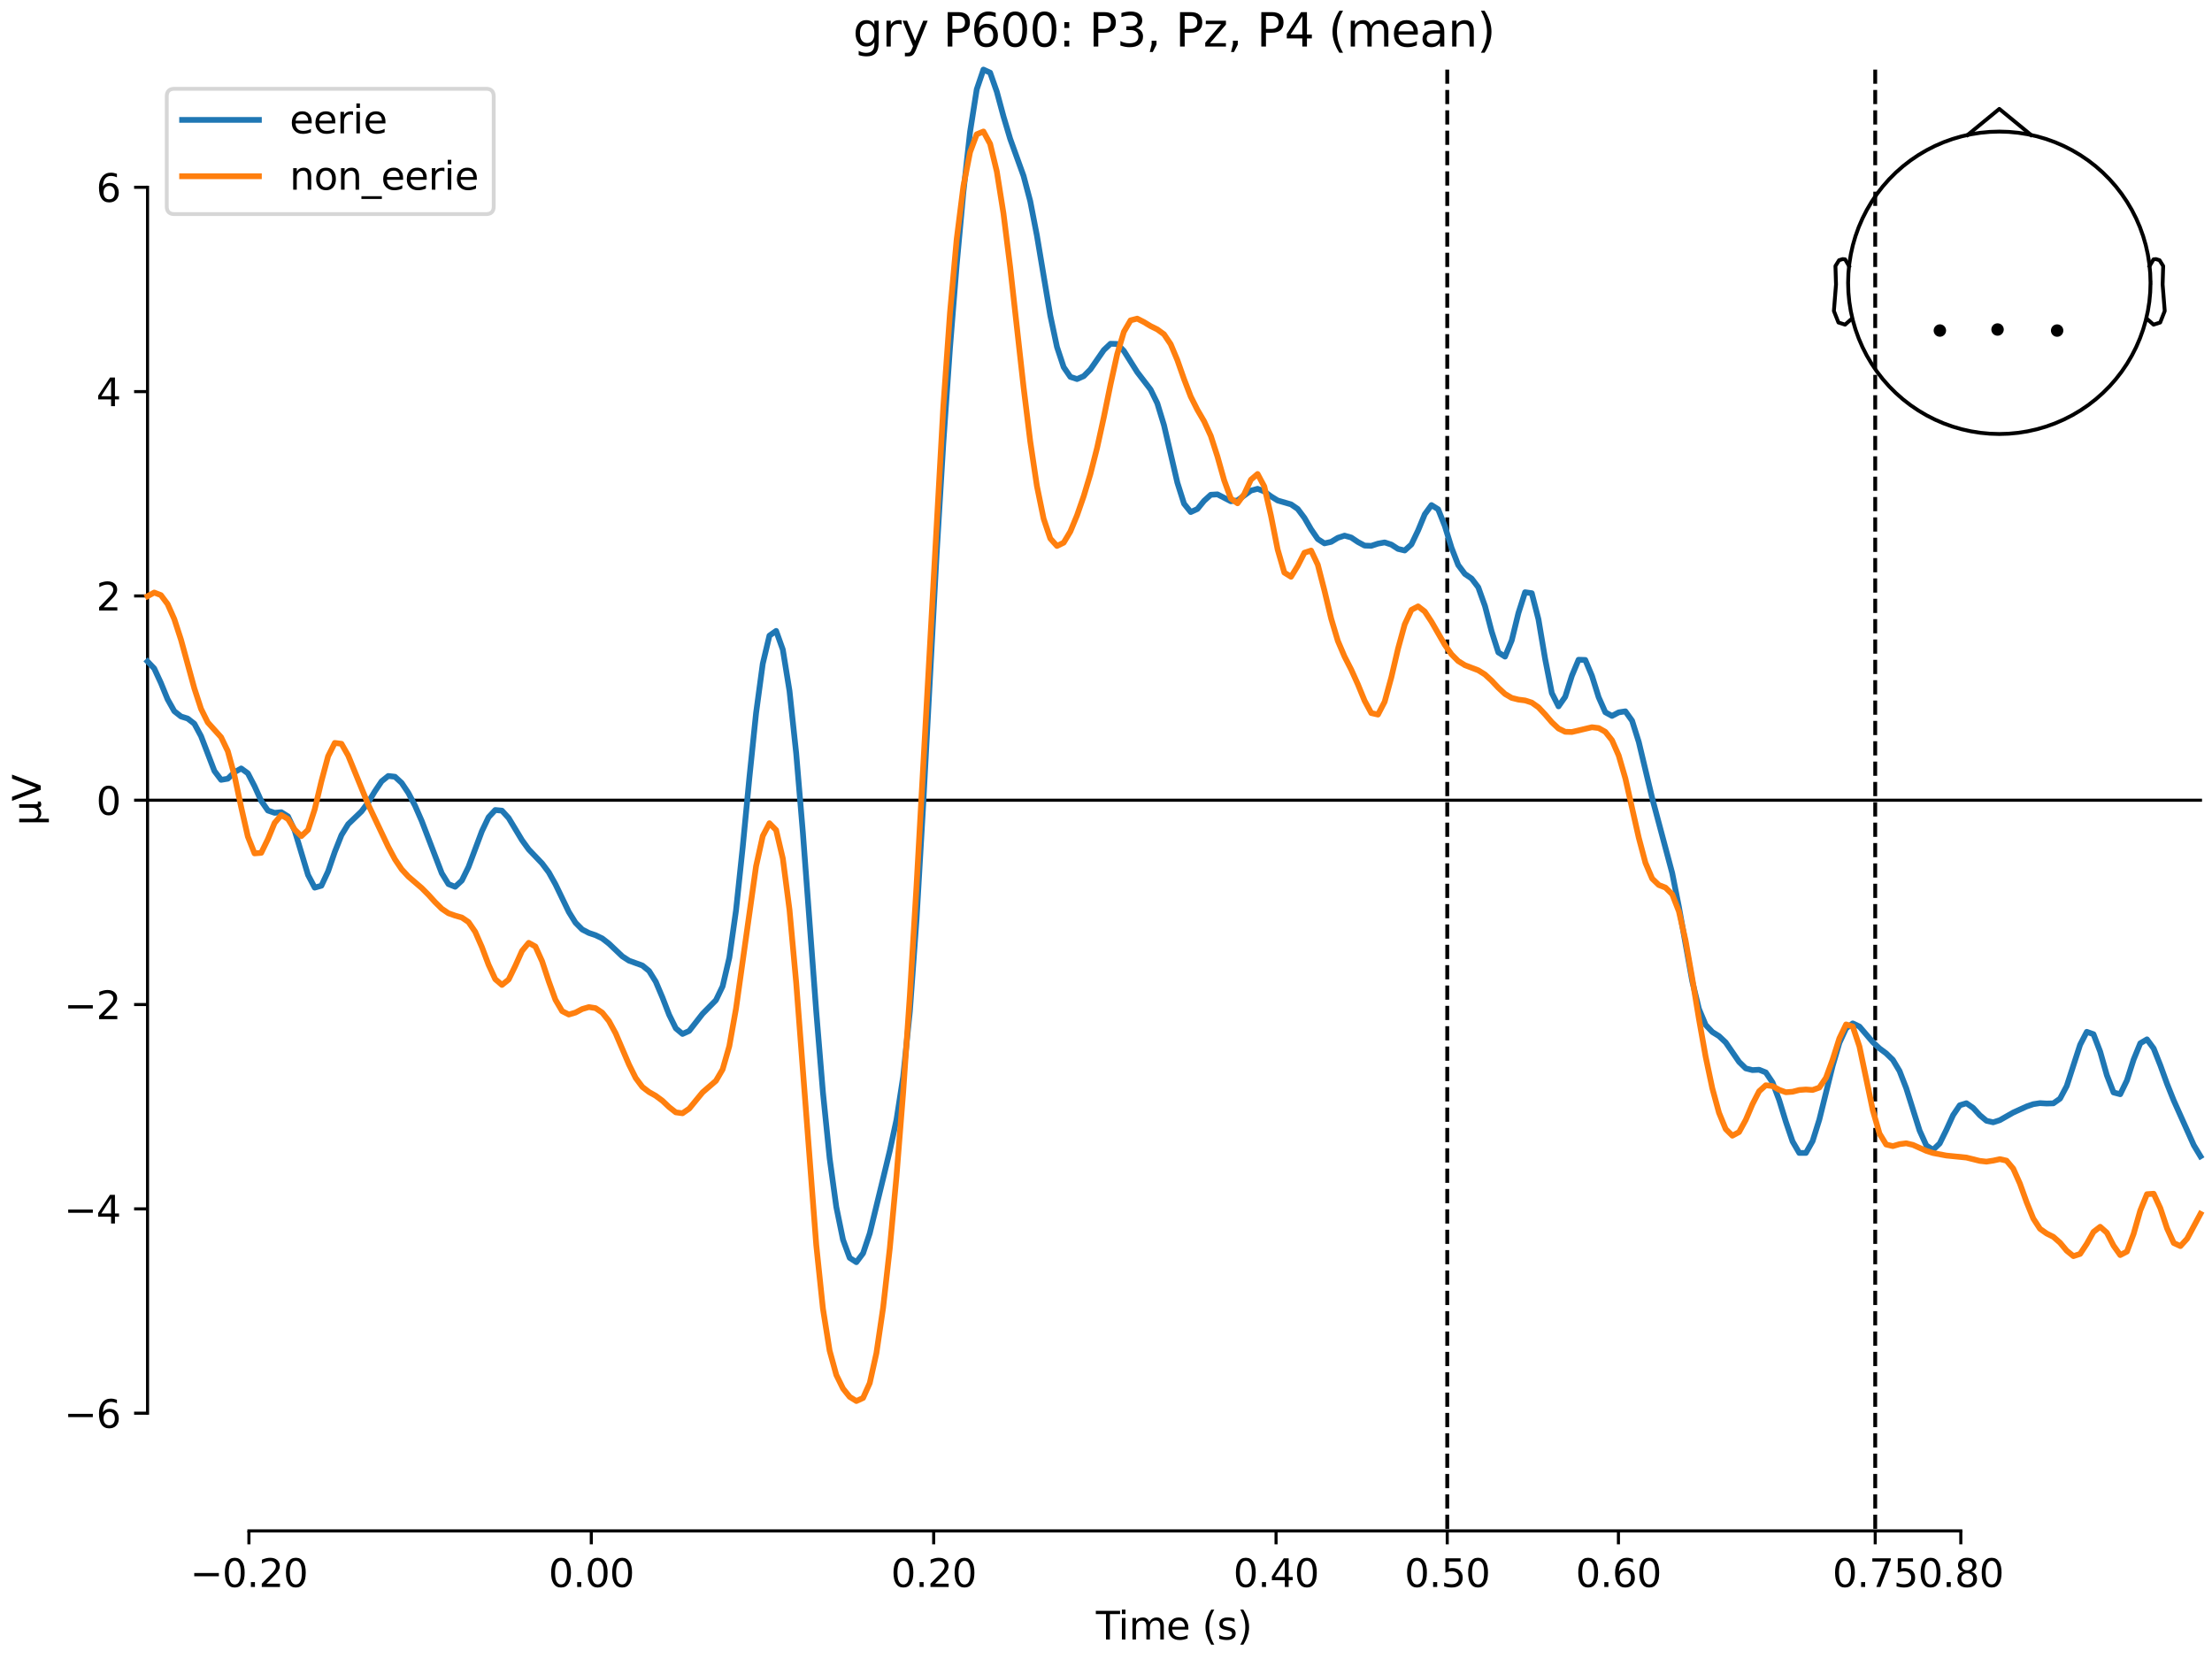 <?xml version="1.0" encoding="utf-8" standalone="no"?>
<!DOCTYPE svg PUBLIC "-//W3C//DTD SVG 1.1//EN"
  "http://www.w3.org/Graphics/SVG/1.1/DTD/svg11.dtd">
<svg xmlns:xlink="http://www.w3.org/1999/xlink" width="576pt" height="432pt" viewBox="0 0 576 432" xmlns="http://www.w3.org/2000/svg" version="1.1">
 <defs>
  <style type="text/css">*{stroke-linejoin: round; stroke-linecap: butt}</style>
 </defs>
 <g id="figure_1">
  <g id="patch_1">
   <path d="M 0 432 
L 576 432 
L 576 0 
L 0 0 
z
" style="fill: #ffffff"/>
  </g>
  <g id="axes_1">
   <g id="patch_2">
    <path d="M 38.421 398.644 
L 573 398.644 
L 573 18.118 
L 38.421 18.118 
L 38.421 398.644 
z
" style="fill: none; opacity: 0"/>
   </g>
   <g id="patch_3">
    <path d="M 38.421 367.997 
L 38.421 48.765 
" style="fill: none; stroke: #000000; stroke-width: 0.8; stroke-linejoin: miter; stroke-linecap: square"/>
   </g>
   <g id="LineCollection_1">
    <path d="M 376.86 18.118 
L 376.86 398.644 
" clip-path="url(#p658987cb0b)" style="fill: none; stroke-dasharray: 3.7,1.6; stroke-dashoffset: 0; stroke: #000000"/>
    <path d="M 488.303 18.118 
L 488.303 398.644 
" clip-path="url(#p658987cb0b)" style="fill: none; stroke-dasharray: 3.7,1.6; stroke-dashoffset: 0; stroke: #000000"/>
   </g>
   <g id="matplotlib.axis_1">
    <g id="xtick_1">
     <g id="line2d_1">
      <defs>
       <path id="m194922665e" d="M 0 0 
L 0 3.5 
" style="stroke: #000000; stroke-width: 0.8"/>
      </defs>
      <g>
       <use xlink:href="#m194922665e" x="64.819" y="398.644" style="stroke: #000000; stroke-width: 0.8"/>
      </g>
     </g>
     <g id="text_1">
      <!-- −0.20 -->
      <g transform="translate(49.496 413.242) scale(0.1 -0.1)">
       <defs>
        <path id="DejaVuSans-2212" d="M 678 2272 
L 4684 2272 
L 4684 1741 
L 678 1741 
L 678 2272 
z
" transform="scale(0.016)"/>
        <path id="DejaVuSans-30" d="M 2034 4250 
Q 1547 4250 1301 3770 
Q 1056 3291 1056 2328 
Q 1056 1369 1301 889 
Q 1547 409 2034 409 
Q 2525 409 2770 889 
Q 3016 1369 3016 2328 
Q 3016 3291 2770 3770 
Q 2525 4250 2034 4250 
z
M 2034 4750 
Q 2819 4750 3233 4129 
Q 3647 3509 3647 2328 
Q 3647 1150 3233 529 
Q 2819 -91 2034 -91 
Q 1250 -91 836 529 
Q 422 1150 422 2328 
Q 422 3509 836 4129 
Q 1250 4750 2034 4750 
z
" transform="scale(0.016)"/>
        <path id="DejaVuSans-2e" d="M 684 794 
L 1344 794 
L 1344 0 
L 684 0 
L 684 794 
z
" transform="scale(0.016)"/>
        <path id="DejaVuSans-32" d="M 1228 531 
L 3431 531 
L 3431 0 
L 469 0 
L 469 531 
Q 828 903 1448 1529 
Q 2069 2156 2228 2338 
Q 2531 2678 2651 2914 
Q 2772 3150 2772 3378 
Q 2772 3750 2511 3984 
Q 2250 4219 1831 4219 
Q 1534 4219 1204 4116 
Q 875 4013 500 3803 
L 500 4441 
Q 881 4594 1212 4672 
Q 1544 4750 1819 4750 
Q 2544 4750 2975 4387 
Q 3406 4025 3406 3419 
Q 3406 3131 3298 2873 
Q 3191 2616 2906 2266 
Q 2828 2175 2409 1742 
Q 1991 1309 1228 531 
z
" transform="scale(0.016)"/>
       </defs>
       <use xlink:href="#DejaVuSans-2212"/>
       <use xlink:href="#DejaVuSans-30" transform="translate(83.789 0)"/>
       <use xlink:href="#DejaVuSans-2e" transform="translate(147.412 0)"/>
       <use xlink:href="#DejaVuSans-32" transform="translate(179.199 0)"/>
       <use xlink:href="#DejaVuSans-30" transform="translate(242.822 0)"/>
      </g>
     </g>
    </g>
    <g id="xtick_2">
     <g id="line2d_2">
      <g>
       <use xlink:href="#m194922665e" x="153.973" y="398.644" style="stroke: #000000; stroke-width: 0.8"/>
      </g>
     </g>
     <g id="text_2">
      <!-- 0.00 -->
      <g transform="translate(142.84 413.242) scale(0.1 -0.1)">
       <use xlink:href="#DejaVuSans-30"/>
       <use xlink:href="#DejaVuSans-2e" transform="translate(63.623 0)"/>
       <use xlink:href="#DejaVuSans-30" transform="translate(95.41 0)"/>
       <use xlink:href="#DejaVuSans-30" transform="translate(159.033 0)"/>
      </g>
     </g>
    </g>
    <g id="xtick_3">
     <g id="line2d_3">
      <g>
       <use xlink:href="#m194922665e" x="243.128" y="398.644" style="stroke: #000000; stroke-width: 0.8"/>
      </g>
     </g>
     <g id="text_3">
      <!-- 0.20 -->
      <g transform="translate(231.995 413.242) scale(0.1 -0.1)">
       <use xlink:href="#DejaVuSans-30"/>
       <use xlink:href="#DejaVuSans-2e" transform="translate(63.623 0)"/>
       <use xlink:href="#DejaVuSans-32" transform="translate(95.41 0)"/>
       <use xlink:href="#DejaVuSans-30" transform="translate(159.033 0)"/>
      </g>
     </g>
    </g>
    <g id="xtick_4">
     <g id="line2d_4">
      <g>
       <use xlink:href="#m194922665e" x="332.282" y="398.644" style="stroke: #000000; stroke-width: 0.8"/>
      </g>
     </g>
     <g id="text_4">
      <!-- 0.40 -->
      <g transform="translate(321.15 413.242) scale(0.1 -0.1)">
       <defs>
        <path id="DejaVuSans-34" d="M 2419 4116 
L 825 1625 
L 2419 1625 
L 2419 4116 
z
M 2253 4666 
L 3047 4666 
L 3047 1625 
L 3713 1625 
L 3713 1100 
L 3047 1100 
L 3047 0 
L 2419 0 
L 2419 1100 
L 313 1100 
L 313 1709 
L 2253 4666 
z
" transform="scale(0.016)"/>
       </defs>
       <use xlink:href="#DejaVuSans-30"/>
       <use xlink:href="#DejaVuSans-2e" transform="translate(63.623 0)"/>
       <use xlink:href="#DejaVuSans-34" transform="translate(95.41 0)"/>
       <use xlink:href="#DejaVuSans-30" transform="translate(159.033 0)"/>
      </g>
     </g>
    </g>
    <g id="xtick_5">
     <g id="line2d_5">
      <g>
       <use xlink:href="#m194922665e" x="376.86" y="398.644" style="stroke: #000000; stroke-width: 0.8"/>
      </g>
     </g>
     <g id="text_5">
      <!-- 0.50 -->
      <g transform="translate(365.727 413.242) scale(0.1 -0.1)">
       <defs>
        <path id="DejaVuSans-35" d="M 691 4666 
L 3169 4666 
L 3169 4134 
L 1269 4134 
L 1269 2991 
Q 1406 3038 1543 3061 
Q 1681 3084 1819 3084 
Q 2600 3084 3056 2656 
Q 3513 2228 3513 1497 
Q 3513 744 3044 326 
Q 2575 -91 1722 -91 
Q 1428 -91 1123 -41 
Q 819 9 494 109 
L 494 744 
Q 775 591 1075 516 
Q 1375 441 1709 441 
Q 2250 441 2565 725 
Q 2881 1009 2881 1497 
Q 2881 1984 2565 2268 
Q 2250 2553 1709 2553 
Q 1456 2553 1204 2497 
Q 953 2441 691 2322 
L 691 4666 
z
" transform="scale(0.016)"/>
       </defs>
       <use xlink:href="#DejaVuSans-30"/>
       <use xlink:href="#DejaVuSans-2e" transform="translate(63.623 0)"/>
       <use xlink:href="#DejaVuSans-35" transform="translate(95.41 0)"/>
       <use xlink:href="#DejaVuSans-30" transform="translate(159.033 0)"/>
      </g>
     </g>
    </g>
    <g id="xtick_6">
     <g id="line2d_6">
      <g>
       <use xlink:href="#m194922665e" x="421.437" y="398.644" style="stroke: #000000; stroke-width: 0.8"/>
      </g>
     </g>
     <g id="text_6">
      <!-- 0.60 -->
      <g transform="translate(410.304 413.242) scale(0.1 -0.1)">
       <defs>
        <path id="DejaVuSans-36" d="M 2113 2584 
Q 1688 2584 1439 2293 
Q 1191 2003 1191 1497 
Q 1191 994 1439 701 
Q 1688 409 2113 409 
Q 2538 409 2786 701 
Q 3034 994 3034 1497 
Q 3034 2003 2786 2293 
Q 2538 2584 2113 2584 
z
M 3366 4563 
L 3366 3988 
Q 3128 4100 2886 4159 
Q 2644 4219 2406 4219 
Q 1781 4219 1451 3797 
Q 1122 3375 1075 2522 
Q 1259 2794 1537 2939 
Q 1816 3084 2150 3084 
Q 2853 3084 3261 2657 
Q 3669 2231 3669 1497 
Q 3669 778 3244 343 
Q 2819 -91 2113 -91 
Q 1303 -91 875 529 
Q 447 1150 447 2328 
Q 447 3434 972 4092 
Q 1497 4750 2381 4750 
Q 2619 4750 2861 4703 
Q 3103 4656 3366 4563 
z
" transform="scale(0.016)"/>
       </defs>
       <use xlink:href="#DejaVuSans-30"/>
       <use xlink:href="#DejaVuSans-2e" transform="translate(63.623 0)"/>
       <use xlink:href="#DejaVuSans-36" transform="translate(95.41 0)"/>
       <use xlink:href="#DejaVuSans-30" transform="translate(159.033 0)"/>
      </g>
     </g>
    </g>
    <g id="xtick_7">
     <g id="line2d_7">
      <g>
       <use xlink:href="#m194922665e" x="488.303" y="398.644" style="stroke: #000000; stroke-width: 0.8"/>
      </g>
     </g>
     <g id="text_7">
      <!-- 0.75 -->
      <g transform="translate(477.17 413.242) scale(0.1 -0.1)">
       <defs>
        <path id="DejaVuSans-37" d="M 525 4666 
L 3525 4666 
L 3525 4397 
L 1831 0 
L 1172 0 
L 2766 4134 
L 525 4134 
L 525 4666 
z
" transform="scale(0.016)"/>
       </defs>
       <use xlink:href="#DejaVuSans-30"/>
       <use xlink:href="#DejaVuSans-2e" transform="translate(63.623 0)"/>
       <use xlink:href="#DejaVuSans-37" transform="translate(95.41 0)"/>
       <use xlink:href="#DejaVuSans-35" transform="translate(159.033 0)"/>
      </g>
     </g>
    </g>
    <g id="xtick_8">
     <g id="line2d_8">
      <g>
       <use xlink:href="#m194922665e" x="510.592" y="398.644" style="stroke: #000000; stroke-width: 0.8"/>
      </g>
     </g>
     <g id="text_8">
      <!-- 0.80 -->
      <g transform="translate(499.459 413.242) scale(0.1 -0.1)">
       <defs>
        <path id="DejaVuSans-38" d="M 2034 2216 
Q 1584 2216 1326 1975 
Q 1069 1734 1069 1313 
Q 1069 891 1326 650 
Q 1584 409 2034 409 
Q 2484 409 2743 651 
Q 3003 894 3003 1313 
Q 3003 1734 2745 1975 
Q 2488 2216 2034 2216 
z
M 1403 2484 
Q 997 2584 770 2862 
Q 544 3141 544 3541 
Q 544 4100 942 4425 
Q 1341 4750 2034 4750 
Q 2731 4750 3128 4425 
Q 3525 4100 3525 3541 
Q 3525 3141 3298 2862 
Q 3072 2584 2669 2484 
Q 3125 2378 3379 2068 
Q 3634 1759 3634 1313 
Q 3634 634 3220 271 
Q 2806 -91 2034 -91 
Q 1263 -91 848 271 
Q 434 634 434 1313 
Q 434 1759 690 2068 
Q 947 2378 1403 2484 
z
M 1172 3481 
Q 1172 3119 1398 2916 
Q 1625 2713 2034 2713 
Q 2441 2713 2670 2916 
Q 2900 3119 2900 3481 
Q 2900 3844 2670 4047 
Q 2441 4250 2034 4250 
Q 1625 4250 1398 4047 
Q 1172 3844 1172 3481 
z
" transform="scale(0.016)"/>
       </defs>
       <use xlink:href="#DejaVuSans-30"/>
       <use xlink:href="#DejaVuSans-2e" transform="translate(63.623 0)"/>
       <use xlink:href="#DejaVuSans-38" transform="translate(95.41 0)"/>
       <use xlink:href="#DejaVuSans-30" transform="translate(159.033 0)"/>
      </g>
     </g>
    </g>
    <g id="text_9">
     <!-- Time (s) -->
     <g transform="translate(285.381 426.92) scale(0.1 -0.1)">
      <defs>
       <path id="DejaVuSans-54" d="M -19 4666 
L 3928 4666 
L 3928 4134 
L 2272 4134 
L 2272 0 
L 1638 0 
L 1638 4134 
L -19 4134 
L -19 4666 
z
" transform="scale(0.016)"/>
       <path id="DejaVuSans-69" d="M 603 3500 
L 1178 3500 
L 1178 0 
L 603 0 
L 603 3500 
z
M 603 4863 
L 1178 4863 
L 1178 4134 
L 603 4134 
L 603 4863 
z
" transform="scale(0.016)"/>
       <path id="DejaVuSans-6d" d="M 3328 2828 
Q 3544 3216 3844 3400 
Q 4144 3584 4550 3584 
Q 5097 3584 5394 3201 
Q 5691 2819 5691 2113 
L 5691 0 
L 5113 0 
L 5113 2094 
Q 5113 2597 4934 2840 
Q 4756 3084 4391 3084 
Q 3944 3084 3684 2787 
Q 3425 2491 3425 1978 
L 3425 0 
L 2847 0 
L 2847 2094 
Q 2847 2600 2669 2842 
Q 2491 3084 2119 3084 
Q 1678 3084 1418 2786 
Q 1159 2488 1159 1978 
L 1159 0 
L 581 0 
L 581 3500 
L 1159 3500 
L 1159 2956 
Q 1356 3278 1631 3431 
Q 1906 3584 2284 3584 
Q 2666 3584 2933 3390 
Q 3200 3197 3328 2828 
z
" transform="scale(0.016)"/>
       <path id="DejaVuSans-65" d="M 3597 1894 
L 3597 1613 
L 953 1613 
Q 991 1019 1311 708 
Q 1631 397 2203 397 
Q 2534 397 2845 478 
Q 3156 559 3463 722 
L 3463 178 
Q 3153 47 2828 -22 
Q 2503 -91 2169 -91 
Q 1331 -91 842 396 
Q 353 884 353 1716 
Q 353 2575 817 3079 
Q 1281 3584 2069 3584 
Q 2775 3584 3186 3129 
Q 3597 2675 3597 1894 
z
M 3022 2063 
Q 3016 2534 2758 2815 
Q 2500 3097 2075 3097 
Q 1594 3097 1305 2825 
Q 1016 2553 972 2059 
L 3022 2063 
z
" transform="scale(0.016)"/>
       <path id="DejaVuSans-20" transform="scale(0.016)"/>
       <path id="DejaVuSans-28" d="M 1984 4856 
Q 1566 4138 1362 3434 
Q 1159 2731 1159 2009 
Q 1159 1288 1364 580 
Q 1569 -128 1984 -844 
L 1484 -844 
Q 1016 -109 783 600 
Q 550 1309 550 2009 
Q 550 2706 781 3412 
Q 1013 4119 1484 4856 
L 1984 4856 
z
" transform="scale(0.016)"/>
       <path id="DejaVuSans-73" d="M 2834 3397 
L 2834 2853 
Q 2591 2978 2328 3040 
Q 2066 3103 1784 3103 
Q 1356 3103 1142 2972 
Q 928 2841 928 2578 
Q 928 2378 1081 2264 
Q 1234 2150 1697 2047 
L 1894 2003 
Q 2506 1872 2764 1633 
Q 3022 1394 3022 966 
Q 3022 478 2636 193 
Q 2250 -91 1575 -91 
Q 1294 -91 989 -36 
Q 684 19 347 128 
L 347 722 
Q 666 556 975 473 
Q 1284 391 1588 391 
Q 1994 391 2212 530 
Q 2431 669 2431 922 
Q 2431 1156 2273 1281 
Q 2116 1406 1581 1522 
L 1381 1569 
Q 847 1681 609 1914 
Q 372 2147 372 2553 
Q 372 3047 722 3315 
Q 1072 3584 1716 3584 
Q 2034 3584 2315 3537 
Q 2597 3491 2834 3397 
z
" transform="scale(0.016)"/>
       <path id="DejaVuSans-29" d="M 513 4856 
L 1013 4856 
Q 1481 4119 1714 3412 
Q 1947 2706 1947 2009 
Q 1947 1309 1714 600 
Q 1481 -109 1013 -844 
L 513 -844 
Q 928 -128 1133 580 
Q 1338 1288 1338 2009 
Q 1338 2731 1133 3434 
Q 928 4138 513 4856 
z
" transform="scale(0.016)"/>
      </defs>
      <use xlink:href="#DejaVuSans-54"/>
      <use xlink:href="#DejaVuSans-69" transform="translate(57.959 0)"/>
      <use xlink:href="#DejaVuSans-6d" transform="translate(85.742 0)"/>
      <use xlink:href="#DejaVuSans-65" transform="translate(183.154 0)"/>
      <use xlink:href="#DejaVuSans-20" transform="translate(244.678 0)"/>
      <use xlink:href="#DejaVuSans-28" transform="translate(276.465 0)"/>
      <use xlink:href="#DejaVuSans-73" transform="translate(315.479 0)"/>
      <use xlink:href="#DejaVuSans-29" transform="translate(367.578 0)"/>
     </g>
    </g>
   </g>
   <g id="matplotlib.axis_2">
    <g id="ytick_1">
     <g id="line2d_9">
      <defs>
       <path id="m9d8af793b3" d="M 0 0 
L -3.5 0 
" style="stroke: #000000; stroke-width: 0.8"/>
      </defs>
      <g>
       <use xlink:href="#m9d8af793b3" x="38.421" y="367.997" style="stroke: #000000; stroke-width: 0.8"/>
      </g>
     </g>
     <g id="text_10">
      <!-- −6 -->
      <g transform="translate(16.678 371.796) scale(0.1 -0.1)">
       <use xlink:href="#DejaVuSans-2212"/>
       <use xlink:href="#DejaVuSans-36" transform="translate(83.789 0)"/>
      </g>
     </g>
    </g>
    <g id="ytick_2">
     <g id="line2d_10">
      <g>
       <use xlink:href="#m9d8af793b3" x="38.421" y="314.792" style="stroke: #000000; stroke-width: 0.8"/>
      </g>
     </g>
     <g id="text_11">
      <!-- −4 -->
      <g transform="translate(16.678 318.591) scale(0.1 -0.1)">
       <use xlink:href="#DejaVuSans-2212"/>
       <use xlink:href="#DejaVuSans-34" transform="translate(83.789 0)"/>
      </g>
     </g>
    </g>
    <g id="ytick_3">
     <g id="line2d_11">
      <g>
       <use xlink:href="#m9d8af793b3" x="38.421" y="261.586" style="stroke: #000000; stroke-width: 0.8"/>
      </g>
     </g>
     <g id="text_12">
      <!-- −2 -->
      <g transform="translate(16.678 265.385) scale(0.1 -0.1)">
       <use xlink:href="#DejaVuSans-2212"/>
       <use xlink:href="#DejaVuSans-32" transform="translate(83.789 0)"/>
      </g>
     </g>
    </g>
    <g id="ytick_4">
     <g id="line2d_12">
      <g>
       <use xlink:href="#m9d8af793b3" x="38.421" y="208.381" style="stroke: #000000; stroke-width: 0.8"/>
      </g>
     </g>
     <g id="text_13">
      <!-- 0 -->
      <g transform="translate(25.058 212.18) scale(0.1 -0.1)">
       <use xlink:href="#DejaVuSans-30"/>
      </g>
     </g>
    </g>
    <g id="ytick_5">
     <g id="line2d_13">
      <g>
       <use xlink:href="#m9d8af793b3" x="38.421" y="155.176" style="stroke: #000000; stroke-width: 0.8"/>
      </g>
     </g>
     <g id="text_14">
      <!-- 2 -->
      <g transform="translate(25.058 158.975) scale(0.1 -0.1)">
       <use xlink:href="#DejaVuSans-32"/>
      </g>
     </g>
    </g>
    <g id="ytick_6">
     <g id="line2d_14">
      <g>
       <use xlink:href="#m9d8af793b3" x="38.421" y="101.97" style="stroke: #000000; stroke-width: 0.8"/>
      </g>
     </g>
     <g id="text_15">
      <!-- 4 -->
      <g transform="translate(25.058 105.769) scale(0.1 -0.1)">
       <use xlink:href="#DejaVuSans-34"/>
      </g>
     </g>
    </g>
    <g id="ytick_7">
     <g id="line2d_15">
      <g>
       <use xlink:href="#m9d8af793b3" x="38.421" y="48.765" style="stroke: #000000; stroke-width: 0.8"/>
      </g>
     </g>
     <g id="text_16">
      <!-- 6 -->
      <g transform="translate(25.058 52.564) scale(0.1 -0.1)">
       <use xlink:href="#DejaVuSans-36"/>
      </g>
     </g>
    </g>
    <g id="text_17">
     <!-- µV -->
     <g transform="translate(10.599 214.982) rotate(-90) scale(0.1 -0.1)">
      <defs>
       <path id="DejaVuSans-b5" d="M 544 -1331 
L 544 3500 
L 1119 3500 
L 1119 1325 
Q 1119 872 1334 640 
Q 1550 409 1972 409 
Q 2434 409 2667 671 
Q 2900 934 2900 1459 
L 2900 3500 
L 3475 3500 
L 3475 806 
Q 3475 619 3529 530 
Q 3584 441 3700 441 
Q 3728 441 3778 458 
Q 3828 475 3916 513 
L 3916 50 
Q 3788 -22 3673 -56 
Q 3559 -91 3450 -91 
Q 3234 -91 3106 31 
Q 2978 153 2931 403 
Q 2775 156 2548 32 
Q 2322 -91 2016 -91 
Q 1697 -91 1473 31 
Q 1250 153 1119 397 
L 1119 -1331 
L 544 -1331 
z
" transform="scale(0.016)"/>
       <path id="DejaVuSans-56" d="M 1831 0 
L 50 4666 
L 709 4666 
L 2188 738 
L 3669 4666 
L 4325 4666 
L 2547 0 
L 1831 0 
z
" transform="scale(0.016)"/>
      </defs>
      <use xlink:href="#DejaVuSans-b5"/>
      <use xlink:href="#DejaVuSans-56" transform="translate(63.623 0)"/>
     </g>
    </g>
   </g>
   <g id="patch_4">
    <path d="M 64.819 398.644 
L 510.592 398.644 
" style="fill: none; stroke: #000000; stroke-width: 0.8; stroke-linejoin: miter; stroke-linecap: square"/>
   </g>
   <g id="patch_5">
    <path d="M 38.421 208.381 
L 573 208.381 
" style="fill: none; stroke: #000000; stroke-width: 0.8; stroke-linejoin: miter; stroke-linecap: square"/>
   </g>
   <g id="text_18">
    <!-- gry P600: P3, Pz, P4 (mean) -->
    <g transform="translate(222.109 12.118) scale(0.12 -0.12)">
     <defs>
      <path id="DejaVuSans-67" d="M 2906 1791 
Q 2906 2416 2648 2759 
Q 2391 3103 1925 3103 
Q 1463 3103 1205 2759 
Q 947 2416 947 1791 
Q 947 1169 1205 825 
Q 1463 481 1925 481 
Q 2391 481 2648 825 
Q 2906 1169 2906 1791 
z
M 3481 434 
Q 3481 -459 3084 -895 
Q 2688 -1331 1869 -1331 
Q 1566 -1331 1297 -1286 
Q 1028 -1241 775 -1147 
L 775 -588 
Q 1028 -725 1275 -790 
Q 1522 -856 1778 -856 
Q 2344 -856 2625 -561 
Q 2906 -266 2906 331 
L 2906 616 
Q 2728 306 2450 153 
Q 2172 0 1784 0 
Q 1141 0 747 490 
Q 353 981 353 1791 
Q 353 2603 747 3093 
Q 1141 3584 1784 3584 
Q 2172 3584 2450 3431 
Q 2728 3278 2906 2969 
L 2906 3500 
L 3481 3500 
L 3481 434 
z
" transform="scale(0.016)"/>
      <path id="DejaVuSans-72" d="M 2631 2963 
Q 2534 3019 2420 3045 
Q 2306 3072 2169 3072 
Q 1681 3072 1420 2755 
Q 1159 2438 1159 1844 
L 1159 0 
L 581 0 
L 581 3500 
L 1159 3500 
L 1159 2956 
Q 1341 3275 1631 3429 
Q 1922 3584 2338 3584 
Q 2397 3584 2469 3576 
Q 2541 3569 2628 3553 
L 2631 2963 
z
" transform="scale(0.016)"/>
      <path id="DejaVuSans-79" d="M 2059 -325 
Q 1816 -950 1584 -1140 
Q 1353 -1331 966 -1331 
L 506 -1331 
L 506 -850 
L 844 -850 
Q 1081 -850 1212 -737 
Q 1344 -625 1503 -206 
L 1606 56 
L 191 3500 
L 800 3500 
L 1894 763 
L 2988 3500 
L 3597 3500 
L 2059 -325 
z
" transform="scale(0.016)"/>
      <path id="DejaVuSans-50" d="M 1259 4147 
L 1259 2394 
L 2053 2394 
Q 2494 2394 2734 2622 
Q 2975 2850 2975 3272 
Q 2975 3691 2734 3919 
Q 2494 4147 2053 4147 
L 1259 4147 
z
M 628 4666 
L 2053 4666 
Q 2838 4666 3239 4311 
Q 3641 3956 3641 3272 
Q 3641 2581 3239 2228 
Q 2838 1875 2053 1875 
L 1259 1875 
L 1259 0 
L 628 0 
L 628 4666 
z
" transform="scale(0.016)"/>
      <path id="DejaVuSans-3a" d="M 750 794 
L 1409 794 
L 1409 0 
L 750 0 
L 750 794 
z
M 750 3309 
L 1409 3309 
L 1409 2516 
L 750 2516 
L 750 3309 
z
" transform="scale(0.016)"/>
      <path id="DejaVuSans-33" d="M 2597 2516 
Q 3050 2419 3304 2112 
Q 3559 1806 3559 1356 
Q 3559 666 3084 287 
Q 2609 -91 1734 -91 
Q 1441 -91 1130 -33 
Q 819 25 488 141 
L 488 750 
Q 750 597 1062 519 
Q 1375 441 1716 441 
Q 2309 441 2620 675 
Q 2931 909 2931 1356 
Q 2931 1769 2642 2001 
Q 2353 2234 1838 2234 
L 1294 2234 
L 1294 2753 
L 1863 2753 
Q 2328 2753 2575 2939 
Q 2822 3125 2822 3475 
Q 2822 3834 2567 4026 
Q 2313 4219 1838 4219 
Q 1578 4219 1281 4162 
Q 984 4106 628 3988 
L 628 4550 
Q 988 4650 1302 4700 
Q 1616 4750 1894 4750 
Q 2613 4750 3031 4423 
Q 3450 4097 3450 3541 
Q 3450 3153 3228 2886 
Q 3006 2619 2597 2516 
z
" transform="scale(0.016)"/>
      <path id="DejaVuSans-2c" d="M 750 794 
L 1409 794 
L 1409 256 
L 897 -744 
L 494 -744 
L 750 256 
L 750 794 
z
" transform="scale(0.016)"/>
      <path id="DejaVuSans-7a" d="M 353 3500 
L 3084 3500 
L 3084 2975 
L 922 459 
L 3084 459 
L 3084 0 
L 275 0 
L 275 525 
L 2438 3041 
L 353 3041 
L 353 3500 
z
" transform="scale(0.016)"/>
      <path id="DejaVuSans-61" d="M 2194 1759 
Q 1497 1759 1228 1600 
Q 959 1441 959 1056 
Q 959 750 1161 570 
Q 1363 391 1709 391 
Q 2188 391 2477 730 
Q 2766 1069 2766 1631 
L 2766 1759 
L 2194 1759 
z
M 3341 1997 
L 3341 0 
L 2766 0 
L 2766 531 
Q 2569 213 2275 61 
Q 1981 -91 1556 -91 
Q 1019 -91 701 211 
Q 384 513 384 1019 
Q 384 1609 779 1909 
Q 1175 2209 1959 2209 
L 2766 2209 
L 2766 2266 
Q 2766 2663 2505 2880 
Q 2244 3097 1772 3097 
Q 1472 3097 1187 3025 
Q 903 2953 641 2809 
L 641 3341 
Q 956 3463 1253 3523 
Q 1550 3584 1831 3584 
Q 2591 3584 2966 3190 
Q 3341 2797 3341 1997 
z
" transform="scale(0.016)"/>
      <path id="DejaVuSans-6e" d="M 3513 2113 
L 3513 0 
L 2938 0 
L 2938 2094 
Q 2938 2591 2744 2837 
Q 2550 3084 2163 3084 
Q 1697 3084 1428 2787 
Q 1159 2491 1159 1978 
L 1159 0 
L 581 0 
L 581 3500 
L 1159 3500 
L 1159 2956 
Q 1366 3272 1645 3428 
Q 1925 3584 2291 3584 
Q 2894 3584 3203 3211 
Q 3513 2838 3513 2113 
z
" transform="scale(0.016)"/>
     </defs>
     <use xlink:href="#DejaVuSans-67"/>
     <use xlink:href="#DejaVuSans-72" transform="translate(63.477 0)"/>
     <use xlink:href="#DejaVuSans-79" transform="translate(104.59 0)"/>
     <use xlink:href="#DejaVuSans-20" transform="translate(163.77 0)"/>
     <use xlink:href="#DejaVuSans-50" transform="translate(195.557 0)"/>
     <use xlink:href="#DejaVuSans-36" transform="translate(255.859 0)"/>
     <use xlink:href="#DejaVuSans-30" transform="translate(319.482 0)"/>
     <use xlink:href="#DejaVuSans-30" transform="translate(383.105 0)"/>
     <use xlink:href="#DejaVuSans-3a" transform="translate(446.729 0)"/>
     <use xlink:href="#DejaVuSans-20" transform="translate(480.42 0)"/>
     <use xlink:href="#DejaVuSans-50" transform="translate(512.207 0)"/>
     <use xlink:href="#DejaVuSans-33" transform="translate(572.51 0)"/>
     <use xlink:href="#DejaVuSans-2c" transform="translate(636.133 0)"/>
     <use xlink:href="#DejaVuSans-20" transform="translate(667.92 0)"/>
     <use xlink:href="#DejaVuSans-50" transform="translate(699.707 0)"/>
     <use xlink:href="#DejaVuSans-7a" transform="translate(760.01 0)"/>
     <use xlink:href="#DejaVuSans-2c" transform="translate(812.5 0)"/>
     <use xlink:href="#DejaVuSans-20" transform="translate(844.287 0)"/>
     <use xlink:href="#DejaVuSans-50" transform="translate(876.074 0)"/>
     <use xlink:href="#DejaVuSans-34" transform="translate(936.377 0)"/>
     <use xlink:href="#DejaVuSans-20" transform="translate(1000 0)"/>
     <use xlink:href="#DejaVuSans-28" transform="translate(1031.787 0)"/>
     <use xlink:href="#DejaVuSans-6d" transform="translate(1070.801 0)"/>
     <use xlink:href="#DejaVuSans-65" transform="translate(1168.213 0)"/>
     <use xlink:href="#DejaVuSans-61" transform="translate(1229.736 0)"/>
     <use xlink:href="#DejaVuSans-6e" transform="translate(1291.016 0)"/>
     <use xlink:href="#DejaVuSans-29" transform="translate(1354.395 0)"/>
    </g>
   </g>
   <g id="legend_1">
    <g id="patch_6">
     <path d="M 45.421 55.753 
L 126.563 55.753 
Q 128.563 55.753 128.563 53.753 
L 128.563 25.118 
Q 128.563 23.118 126.563 23.118 
L 45.421 23.118 
Q 43.421 23.118 43.421 25.118 
L 43.421 53.753 
Q 43.421 55.753 45.421 55.753 
z
" style="fill: #ffffff; opacity: 0.8; stroke: #cccccc; stroke-linejoin: miter"/>
    </g>
    <g id="line2d_16">
     <path d="M 47.421 31.217 
L 57.421 31.217 
L 67.421 31.217 
" style="fill: none; stroke: #1f77b4; stroke-width: 1.5; stroke-linecap: square"/>
    </g>
    <g id="text_19">
     <!-- eerie -->
     <g transform="translate(75.421 34.717) scale(0.1 -0.1)">
      <use xlink:href="#DejaVuSans-65"/>
      <use xlink:href="#DejaVuSans-65" transform="translate(61.523 0)"/>
      <use xlink:href="#DejaVuSans-72" transform="translate(123.047 0)"/>
      <use xlink:href="#DejaVuSans-69" transform="translate(164.16 0)"/>
      <use xlink:href="#DejaVuSans-65" transform="translate(191.943 0)"/>
     </g>
    </g>
    <g id="line2d_17">
     <path d="M 47.421 45.895 
L 57.421 45.895 
L 67.421 45.895 
" style="fill: none; stroke: #ff7f0e; stroke-width: 1.5; stroke-linecap: square"/>
    </g>
    <g id="text_20">
     <!-- non_eerie -->
     <g transform="translate(75.421 49.395) scale(0.1 -0.1)">
      <defs>
       <path id="DejaVuSans-6f" d="M 1959 3097 
Q 1497 3097 1228 2736 
Q 959 2375 959 1747 
Q 959 1119 1226 758 
Q 1494 397 1959 397 
Q 2419 397 2687 759 
Q 2956 1122 2956 1747 
Q 2956 2369 2687 2733 
Q 2419 3097 1959 3097 
z
M 1959 3584 
Q 2709 3584 3137 3096 
Q 3566 2609 3566 1747 
Q 3566 888 3137 398 
Q 2709 -91 1959 -91 
Q 1206 -91 779 398 
Q 353 888 353 1747 
Q 353 2609 779 3096 
Q 1206 3584 1959 3584 
z
" transform="scale(0.016)"/>
       <path id="DejaVuSans-5f" d="M 3263 -1063 
L 3263 -1509 
L -63 -1509 
L -63 -1063 
L 3263 -1063 
z
" transform="scale(0.016)"/>
      </defs>
      <use xlink:href="#DejaVuSans-6e"/>
      <use xlink:href="#DejaVuSans-6f" transform="translate(63.379 0)"/>
      <use xlink:href="#DejaVuSans-6e" transform="translate(124.561 0)"/>
      <use xlink:href="#DejaVuSans-5f" transform="translate(187.939 0)"/>
      <use xlink:href="#DejaVuSans-65" transform="translate(237.939 0)"/>
      <use xlink:href="#DejaVuSans-65" transform="translate(299.463 0)"/>
      <use xlink:href="#DejaVuSans-72" transform="translate(360.986 0)"/>
      <use xlink:href="#DejaVuSans-69" transform="translate(402.1 0)"/>
      <use xlink:href="#DejaVuSans-65" transform="translate(429.883 0)"/>
     </g>
    </g>
   </g>
   <g id="line2d_18">
    <path d="M 38.421 172.238 
L 40.162 174.074 
L 41.903 177.852 
L 43.644 182.097 
L 45.386 185.192 
L 47.127 186.564 
L 48.868 187.107 
L 50.61 188.457 
L 52.351 191.689 
L 55.834 200.759 
L 57.575 203.07 
L 59.316 202.775 
L 61.057 201.083 
L 62.799 200.103 
L 64.54 201.356 
L 66.281 204.714 
L 68.023 208.554 
L 69.764 211.059 
L 71.505 211.66 
L 73.247 211.494 
L 74.988 212.581 
L 76.729 216.255 
L 80.212 227.839 
L 81.953 231.139 
L 83.694 230.639 
L 85.436 226.897 
L 87.177 221.839 
L 88.918 217.45 
L 90.66 214.62 
L 94.142 211.277 
L 95.883 208.933 
L 97.625 206.046 
L 99.366 203.455 
L 101.107 202.062 
L 102.849 202.262 
L 104.59 203.868 
L 106.331 206.471 
L 108.073 209.79 
L 109.814 213.773 
L 115.038 227.392 
L 116.779 230.213 
L 118.52 230.91 
L 120.262 229.292 
L 122.003 225.741 
L 125.486 216.444 
L 127.227 212.799 
L 128.968 210.924 
L 130.709 211.094 
L 132.451 213.004 
L 135.933 218.786 
L 137.675 221.186 
L 141.157 224.83 
L 142.899 227.147 
L 144.64 230.262 
L 148.122 237.478 
L 149.864 240.28 
L 151.605 242.035 
L 153.346 242.935 
L 155.088 243.523 
L 156.829 244.365 
L 158.57 245.72 
L 162.053 249.029 
L 163.794 250.155 
L 167.277 251.415 
L 169.018 252.833 
L 170.759 255.633 
L 172.501 259.742 
L 174.242 264.249 
L 175.983 267.778 
L 177.725 269.236 
L 179.466 268.45 
L 182.948 263.982 
L 186.431 260.437 
L 188.172 256.819 
L 189.914 249.376 
L 191.655 237.076 
L 193.396 220.665 
L 195.138 202.521 
L 196.879 185.694 
L 198.62 172.835 
L 200.361 165.515 
L 202.103 164.286 
L 203.844 169.154 
L 205.585 179.919 
L 207.327 196.155 
L 209.068 216.841 
L 212.551 263.42 
L 214.292 284.451 
L 216.033 301.587 
L 217.774 314.302 
L 219.516 322.821 
L 221.257 327.545 
L 222.998 328.672 
L 224.74 326.357 
L 226.481 321.164 
L 229.964 306.86 
L 231.705 299.629 
L 233.446 291.567 
L 235.187 280.338 
L 236.929 263.34 
L 238.67 239.314 
L 240.411 209.315 
L 243.894 144.288 
L 245.635 115.443 
L 247.377 90.547 
L 249.118 68.96 
L 250.859 50.074 
L 252.6 34.359 
L 254.342 23.261 
L 256.083 18.118 
L 257.824 18.915 
L 259.566 23.878 
L 261.307 30.326 
L 263.048 36.157 
L 266.531 45.808 
L 268.272 52.382 
L 270.013 61.346 
L 273.496 82.157 
L 275.237 90.348 
L 276.979 95.601 
L 278.72 98.137 
L 280.461 98.708 
L 282.203 97.946 
L 283.944 96.183 
L 287.427 91.157 
L 289.168 89.514 
L 290.909 89.565 
L 292.65 91.37 
L 296.133 96.898 
L 299.616 101.44 
L 301.357 105.005 
L 303.098 110.702 
L 306.581 125.678 
L 308.322 131.163 
L 310.063 133.34 
L 311.805 132.541 
L 313.546 130.411 
L 315.287 128.834 
L 317.029 128.729 
L 320.511 130.523 
L 322.253 130.304 
L 325.735 127.747 
L 327.476 127.283 
L 329.218 127.969 
L 330.959 129.246 
L 332.7 130.322 
L 336.183 131.334 
L 337.924 132.525 
L 339.666 134.844 
L 341.407 137.83 
L 343.148 140.37 
L 344.889 141.488 
L 346.631 141.097 
L 348.372 140.047 
L 350.113 139.478 
L 351.855 139.969 
L 353.596 141.137 
L 355.337 142.068 
L 357.079 142.131 
L 358.82 141.562 
L 360.561 141.244 
L 362.302 141.81 
L 364.044 142.935 
L 365.785 143.345 
L 367.526 141.77 
L 369.268 138.125 
L 371.009 133.917 
L 372.75 131.52 
L 374.492 132.613 
L 376.233 136.982 
L 377.974 142.626 
L 379.715 147.131 
L 381.457 149.456 
L 383.198 150.646 
L 384.939 152.933 
L 386.681 157.805 
L 388.422 164.436 
L 390.163 169.883 
L 391.905 170.982 
L 393.646 166.777 
L 395.387 159.662 
L 397.128 154.218 
L 398.87 154.47 
L 400.611 161.265 
L 402.352 171.599 
L 404.094 180.47 
L 405.835 183.933 
L 407.576 181.446 
L 409.318 175.963 
L 411.059 171.792 
L 412.8 171.848 
L 414.541 175.986 
L 416.283 181.546 
L 418.024 185.473 
L 419.765 186.421 
L 421.507 185.502 
L 423.248 185.225 
L 424.989 187.669 
L 426.731 193.199 
L 430.213 207.783 
L 435.437 227.339 
L 437.178 236.117 
L 440.661 255.534 
L 442.402 262.71 
L 444.144 266.876 
L 445.885 268.723 
L 447.626 269.799 
L 449.367 271.439 
L 452.85 276.505 
L 454.591 278.202 
L 456.333 278.649 
L 458.074 278.556 
L 459.815 279.257 
L 461.557 281.853 
L 463.298 286.468 
L 465.039 292.126 
L 466.78 297.225 
L 468.522 300.221 
L 470.263 300.215 
L 472.004 297.126 
L 473.746 291.558 
L 477.228 277.497 
L 478.97 271.563 
L 480.711 267.78 
L 482.452 266.486 
L 484.193 267.303 
L 487.676 271.368 
L 489.417 272.998 
L 491.159 274.289 
L 492.9 275.982 
L 494.641 278.897 
L 496.383 283.38 
L 499.865 294.416 
L 501.606 298.256 
L 503.348 299.419 
L 505.089 297.763 
L 506.83 294.223 
L 508.572 290.39 
L 510.313 287.814 
L 512.054 287.278 
L 513.796 288.485 
L 515.537 290.392 
L 517.278 291.85 
L 519.019 292.244 
L 520.761 291.684 
L 524.243 289.699 
L 527.726 288.121 
L 529.467 287.521 
L 531.209 287.252 
L 532.95 287.353 
L 534.691 287.305 
L 536.432 286.078 
L 538.174 282.79 
L 541.656 272.063 
L 543.398 268.685 
L 545.139 269.303 
L 546.88 273.838 
L 548.622 279.989 
L 550.363 284.47 
L 552.104 284.936 
L 553.845 281.341 
L 555.587 275.912 
L 557.328 271.666 
L 559.069 270.647 
L 560.811 273.019 
L 562.552 277.416 
L 564.293 282.221 
L 566.035 286.57 
L 571.258 298.205 
L 573 301.1 
L 573 301.1 
" style="fill: none; stroke: #1f77b4; stroke-width: 1.5; stroke-linecap: square"/>
   </g>
   <g id="line2d_19">
    <path d="M 38.421 155.249 
L 40.162 154.298 
L 41.903 154.971 
L 43.644 157.296 
L 45.386 161.213 
L 47.127 166.568 
L 50.61 179.262 
L 52.351 184.585 
L 54.092 188.094 
L 57.575 191.966 
L 59.316 195.603 
L 61.057 201.955 
L 62.799 210.176 
L 64.54 217.836 
L 66.281 222.219 
L 68.023 222.079 
L 69.764 218.503 
L 71.505 214.296 
L 73.247 212.234 
L 74.988 213.271 
L 76.729 216.017 
L 78.47 217.724 
L 80.212 216.084 
L 81.953 210.743 
L 83.694 203.441 
L 85.436 196.931 
L 87.177 193.459 
L 88.918 193.678 
L 90.66 196.731 
L 95.883 209.512 
L 101.107 220.519 
L 102.849 223.77 
L 104.59 226.359 
L 106.331 228.247 
L 109.814 231.238 
L 111.555 232.988 
L 113.296 234.907 
L 115.038 236.632 
L 116.779 237.809 
L 118.52 238.425 
L 120.262 238.922 
L 122.003 240.101 
L 123.744 242.644 
L 125.486 246.616 
L 127.227 251.222 
L 128.968 254.986 
L 130.709 256.473 
L 132.451 255.07 
L 134.192 251.499 
L 135.933 247.621 
L 137.675 245.512 
L 139.416 246.463 
L 141.157 250.301 
L 142.899 255.558 
L 144.64 260.341 
L 146.381 263.299 
L 148.122 264.181 
L 149.864 263.666 
L 151.605 262.753 
L 153.346 262.242 
L 155.088 262.513 
L 156.829 263.691 
L 158.57 265.87 
L 160.312 269.079 
L 163.794 277.221 
L 165.535 280.706 
L 167.277 283.043 
L 169.018 284.367 
L 170.759 285.347 
L 172.501 286.64 
L 174.242 288.29 
L 175.983 289.654 
L 177.725 289.891 
L 179.466 288.688 
L 182.948 284.446 
L 186.431 281.437 
L 188.172 278.457 
L 189.914 272.398 
L 191.655 262.644 
L 196.879 225.571 
L 198.62 217.699 
L 200.361 214.367 
L 202.103 216.151 
L 203.844 223.545 
L 205.585 236.911 
L 207.327 255.893 
L 212.551 324.182 
L 214.292 340.766 
L 216.033 351.714 
L 217.774 358.037 
L 219.516 361.569 
L 221.257 363.74 
L 222.998 364.827 
L 224.74 364.032 
L 226.481 360.143 
L 228.222 352.337 
L 229.964 340.508 
L 231.705 325.022 
L 233.446 306.278 
L 235.187 284.359 
L 236.929 259.095 
L 238.67 230.513 
L 245.635 105.934 
L 247.377 81.46 
L 249.118 62.316 
L 250.859 48.538 
L 252.6 39.624 
L 254.342 34.966 
L 256.083 34.243 
L 257.824 37.445 
L 259.566 44.641 
L 261.307 55.613 
L 263.048 69.566 
L 266.531 100.768 
L 268.272 114.927 
L 270.013 126.565 
L 271.755 135.066 
L 273.496 140.231 
L 275.237 142.167 
L 276.979 141.315 
L 278.72 138.403 
L 280.461 134.189 
L 282.203 129.178 
L 283.944 123.413 
L 285.685 116.612 
L 287.427 108.681 
L 289.168 100.146 
L 290.909 92.246 
L 292.65 86.408 
L 294.392 83.42 
L 296.133 82.969 
L 297.874 83.86 
L 299.616 84.913 
L 301.357 85.772 
L 303.098 87.035 
L 304.84 89.619 
L 306.581 93.773 
L 308.322 98.724 
L 310.063 103.257 
L 311.805 106.72 
L 313.546 109.7 
L 315.287 113.503 
L 317.029 118.898 
L 318.77 125.073 
L 320.511 129.814 
L 322.253 131.059 
L 323.994 128.653 
L 325.735 124.913 
L 327.476 123.423 
L 329.218 126.676 
L 330.959 134.299 
L 332.7 143.099 
L 334.442 149.106 
L 336.183 150.19 
L 337.924 147.349 
L 339.666 143.931 
L 341.407 143.367 
L 343.148 147.048 
L 344.889 153.799 
L 346.631 161.077 
L 348.372 166.891 
L 350.113 170.961 
L 351.855 174.364 
L 353.596 178.22 
L 355.337 182.461 
L 357.079 185.678 
L 358.82 186.072 
L 360.561 182.737 
L 362.302 176.373 
L 364.044 168.926 
L 365.785 162.585 
L 367.526 158.813 
L 369.268 157.895 
L 371.009 159.233 
L 372.75 161.878 
L 376.233 167.929 
L 377.974 170.386 
L 379.715 172.14 
L 381.457 173.212 
L 384.939 174.543 
L 386.681 175.632 
L 388.422 177.238 
L 390.163 179.094 
L 391.905 180.71 
L 393.646 181.732 
L 395.387 182.169 
L 397.128 182.395 
L 398.87 182.952 
L 400.611 184.184 
L 402.352 186.037 
L 404.094 188.069 
L 405.835 189.705 
L 407.576 190.558 
L 409.318 190.606 
L 414.541 189.372 
L 416.283 189.585 
L 418.024 190.561 
L 419.765 192.76 
L 421.507 196.729 
L 423.248 202.715 
L 426.731 218.138 
L 428.472 224.686 
L 430.213 228.775 
L 431.954 230.458 
L 433.696 231.133 
L 435.437 232.86 
L 437.178 237.305 
L 438.92 244.914 
L 440.661 254.781 
L 442.402 265.334 
L 444.144 275.152 
L 445.885 283.404 
L 447.626 289.771 
L 449.367 293.997 
L 451.109 295.732 
L 452.85 294.785 
L 454.591 291.622 
L 456.333 287.538 
L 458.074 284.163 
L 459.815 282.594 
L 461.557 282.806 
L 463.298 283.79 
L 465.039 284.417 
L 466.78 284.283 
L 468.522 283.831 
L 470.263 283.703 
L 472.004 283.825 
L 473.746 283.208 
L 475.487 280.641 
L 477.228 275.884 
L 478.97 270.388 
L 480.711 266.76 
L 482.452 267.287 
L 484.193 272.498 
L 487.676 289.121 
L 489.417 295.184 
L 491.159 298.033 
L 492.9 298.442 
L 494.641 297.933 
L 496.383 297.709 
L 498.124 298.125 
L 501.606 299.683 
L 503.348 300.242 
L 506.83 300.904 
L 512.054 301.429 
L 515.537 302.296 
L 517.278 302.487 
L 519.019 302.221 
L 520.761 301.836 
L 522.502 302.232 
L 524.243 304.308 
L 525.985 308.21 
L 527.726 313.043 
L 529.467 317.305 
L 531.209 319.975 
L 532.95 321.2 
L 534.691 322.07 
L 536.432 323.6 
L 538.174 325.685 
L 539.915 327.093 
L 541.656 326.515 
L 543.398 323.882 
L 545.139 320.784 
L 546.88 319.449 
L 548.622 320.995 
L 550.363 324.359 
L 552.104 326.817 
L 553.845 325.911 
L 555.587 321.305 
L 557.328 315.206 
L 559.069 310.965 
L 560.811 310.846 
L 562.552 314.614 
L 564.293 319.853 
L 566.035 323.673 
L 567.776 324.478 
L 569.517 322.559 
L 573 316.082 
L 573 316.082 
" style="fill: none; stroke: #ff7f0e; stroke-width: 1.5; stroke-linecap: square"/>
   </g>
  </g>
  <g id="axes_2">
   <g id="PathCollection_1">
    <defs>
     <path id="C0_0_bd666a0f4d" d="M 0 1.118 
C 0.297 1.118 0.581 1 0.791 0.791 
C 1 0.581 1.118 0.297 1.118 -0 
C 1.118 -0.297 1 -0.581 0.791 -0.791 
C 0.581 -1 0.297 -1.118 0 -1.118 
C -0.297 -1.118 -0.581 -1 -0.791 -0.791 
C -1 -0.581 -1.118 -0.297 -1.118 0 
C -1.118 0.297 -1 0.581 -0.791 0.791 
C -0.581 1 -0.297 1.118 0 1.118 
z
"/>
    </defs>
    <g clip-path="url(#pb93883075b)">
     <use xlink:href="#C0_0_bd666a0f4d" x="505.138" y="86.072" style="stroke: #000000"/>
    </g>
    <g clip-path="url(#pb93883075b)">
     <use xlink:href="#C0_0_bd666a0f4d" x="535.673" y="86.081" style="stroke: #000000"/>
    </g>
    <g clip-path="url(#pb93883075b)">
     <use xlink:href="#C0_0_bd666a0f4d" x="520.158" y="85.804" style="stroke: #000000"/>
    </g>
   </g>
   <g id="matplotlib.axis_3"/>
   <g id="matplotlib.axis_4"/>
   <g id="line2d_20">
    <path d="M 559.991 73.637 
L 559.913 71.165 
L 559.681 68.702 
L 559.294 66.259 
L 558.754 63.845 
L 558.064 61.47 
L 557.226 59.143 
L 556.244 56.873 
L 555.121 54.669 
L 553.862 52.54 
L 552.471 50.494 
L 550.955 48.539 
L 549.32 46.684 
L 547.571 44.935 
L 545.715 43.299 
L 543.761 41.783 
L 541.715 40.393 
L 539.586 39.134 
L 537.382 38.011 
L 535.112 37.028 
L 532.785 36.191 
L 530.409 35.5 
L 527.995 34.961 
L 525.552 34.574 
L 523.09 34.341 
L 520.618 34.263 
L 518.145 34.341 
L 515.683 34.574 
L 513.24 34.961 
L 510.826 35.5 
L 508.451 36.191 
L 506.123 37.028 
L 503.853 38.011 
L 501.649 39.134 
L 499.52 40.393 
L 497.474 41.783 
L 495.52 43.299 
L 493.665 44.935 
L 491.916 46.684 
L 490.28 48.539 
L 488.764 50.494 
L 487.373 52.54 
L 486.114 54.669 
L 484.991 56.873 
L 484.009 59.143 
L 483.171 61.47 
L 482.481 63.845 
L 481.941 66.259 
L 481.555 68.702 
L 481.322 71.165 
L 481.244 73.637 
L 481.322 76.109 
L 481.555 78.572 
L 481.941 81.015 
L 482.481 83.429 
L 483.171 85.804 
L 484.009 88.131 
L 484.991 90.401 
L 486.114 92.605 
L 487.373 94.734 
L 488.764 96.78 
L 490.28 98.735 
L 491.916 100.59 
L 493.665 102.339 
L 495.52 103.975 
L 497.474 105.491 
L 499.52 106.881 
L 501.649 108.14 
L 503.853 109.263 
L 506.123 110.246 
L 508.451 111.084 
L 510.826 111.774 
L 513.24 112.313 
L 515.683 112.7 
L 518.145 112.933 
L 520.618 113.011 
L 523.09 112.933 
L 525.552 112.7 
L 527.995 112.313 
L 530.409 111.774 
L 532.785 111.084 
L 535.112 110.246 
L 537.382 109.263 
L 539.586 108.14 
L 541.715 106.881 
L 543.761 105.491 
L 545.715 103.975 
L 547.571 102.339 
L 549.32 100.59 
L 550.955 98.735 
L 552.471 96.78 
L 553.862 94.734 
L 555.121 92.605 
L 556.244 90.401 
L 557.226 88.131 
L 558.064 85.804 
L 558.754 83.429 
L 559.294 81.015 
L 559.681 78.572 
L 559.913 76.109 
L 559.991 73.637 
" style="fill: none; stroke: #000000; stroke-linecap: square"/>
   </g>
   <g id="line2d_21">
    <path d="M 512.371 35.137 
L 520.618 28.357 
L 528.864 35.137 
" style="fill: none; stroke: #000000; stroke-linecap: square"/>
   </g>
   <g id="line2d_22">
    <path d="M 481.48 69.267 
L 480.457 67.534 
L 479.827 67.471 
L 478.89 67.762 
L 477.945 69.267 
L 478.094 74.07 
L 477.543 80.976 
L 478.724 83.977 
L 480.457 84.536 
L 482.11 83.079 
" style="fill: none; stroke: #000000; stroke-linecap: square"/>
   </g>
   <g id="line2d_23">
    <path d="M 559.755 69.267 
L 560.779 67.534 
L 561.409 67.471 
L 562.346 67.762 
L 563.291 69.267 
L 563.141 74.07 
L 563.692 80.976 
L 562.511 83.977 
L 560.779 84.536 
L 559.125 83.079 
" style="fill: none; stroke: #000000; stroke-linecap: square"/>
   </g>
  </g>
 </g>
 <defs>
  <clipPath id="p658987cb0b">
   <rect x="38.421" y="18.118" width="534.579" height="380.525"/>
  </clipPath>
  <clipPath id="pb93883075b">
   <rect x="473.235" y="24.125" width="94.764" height="93.118"/>
  </clipPath>
 </defs>
</svg>
